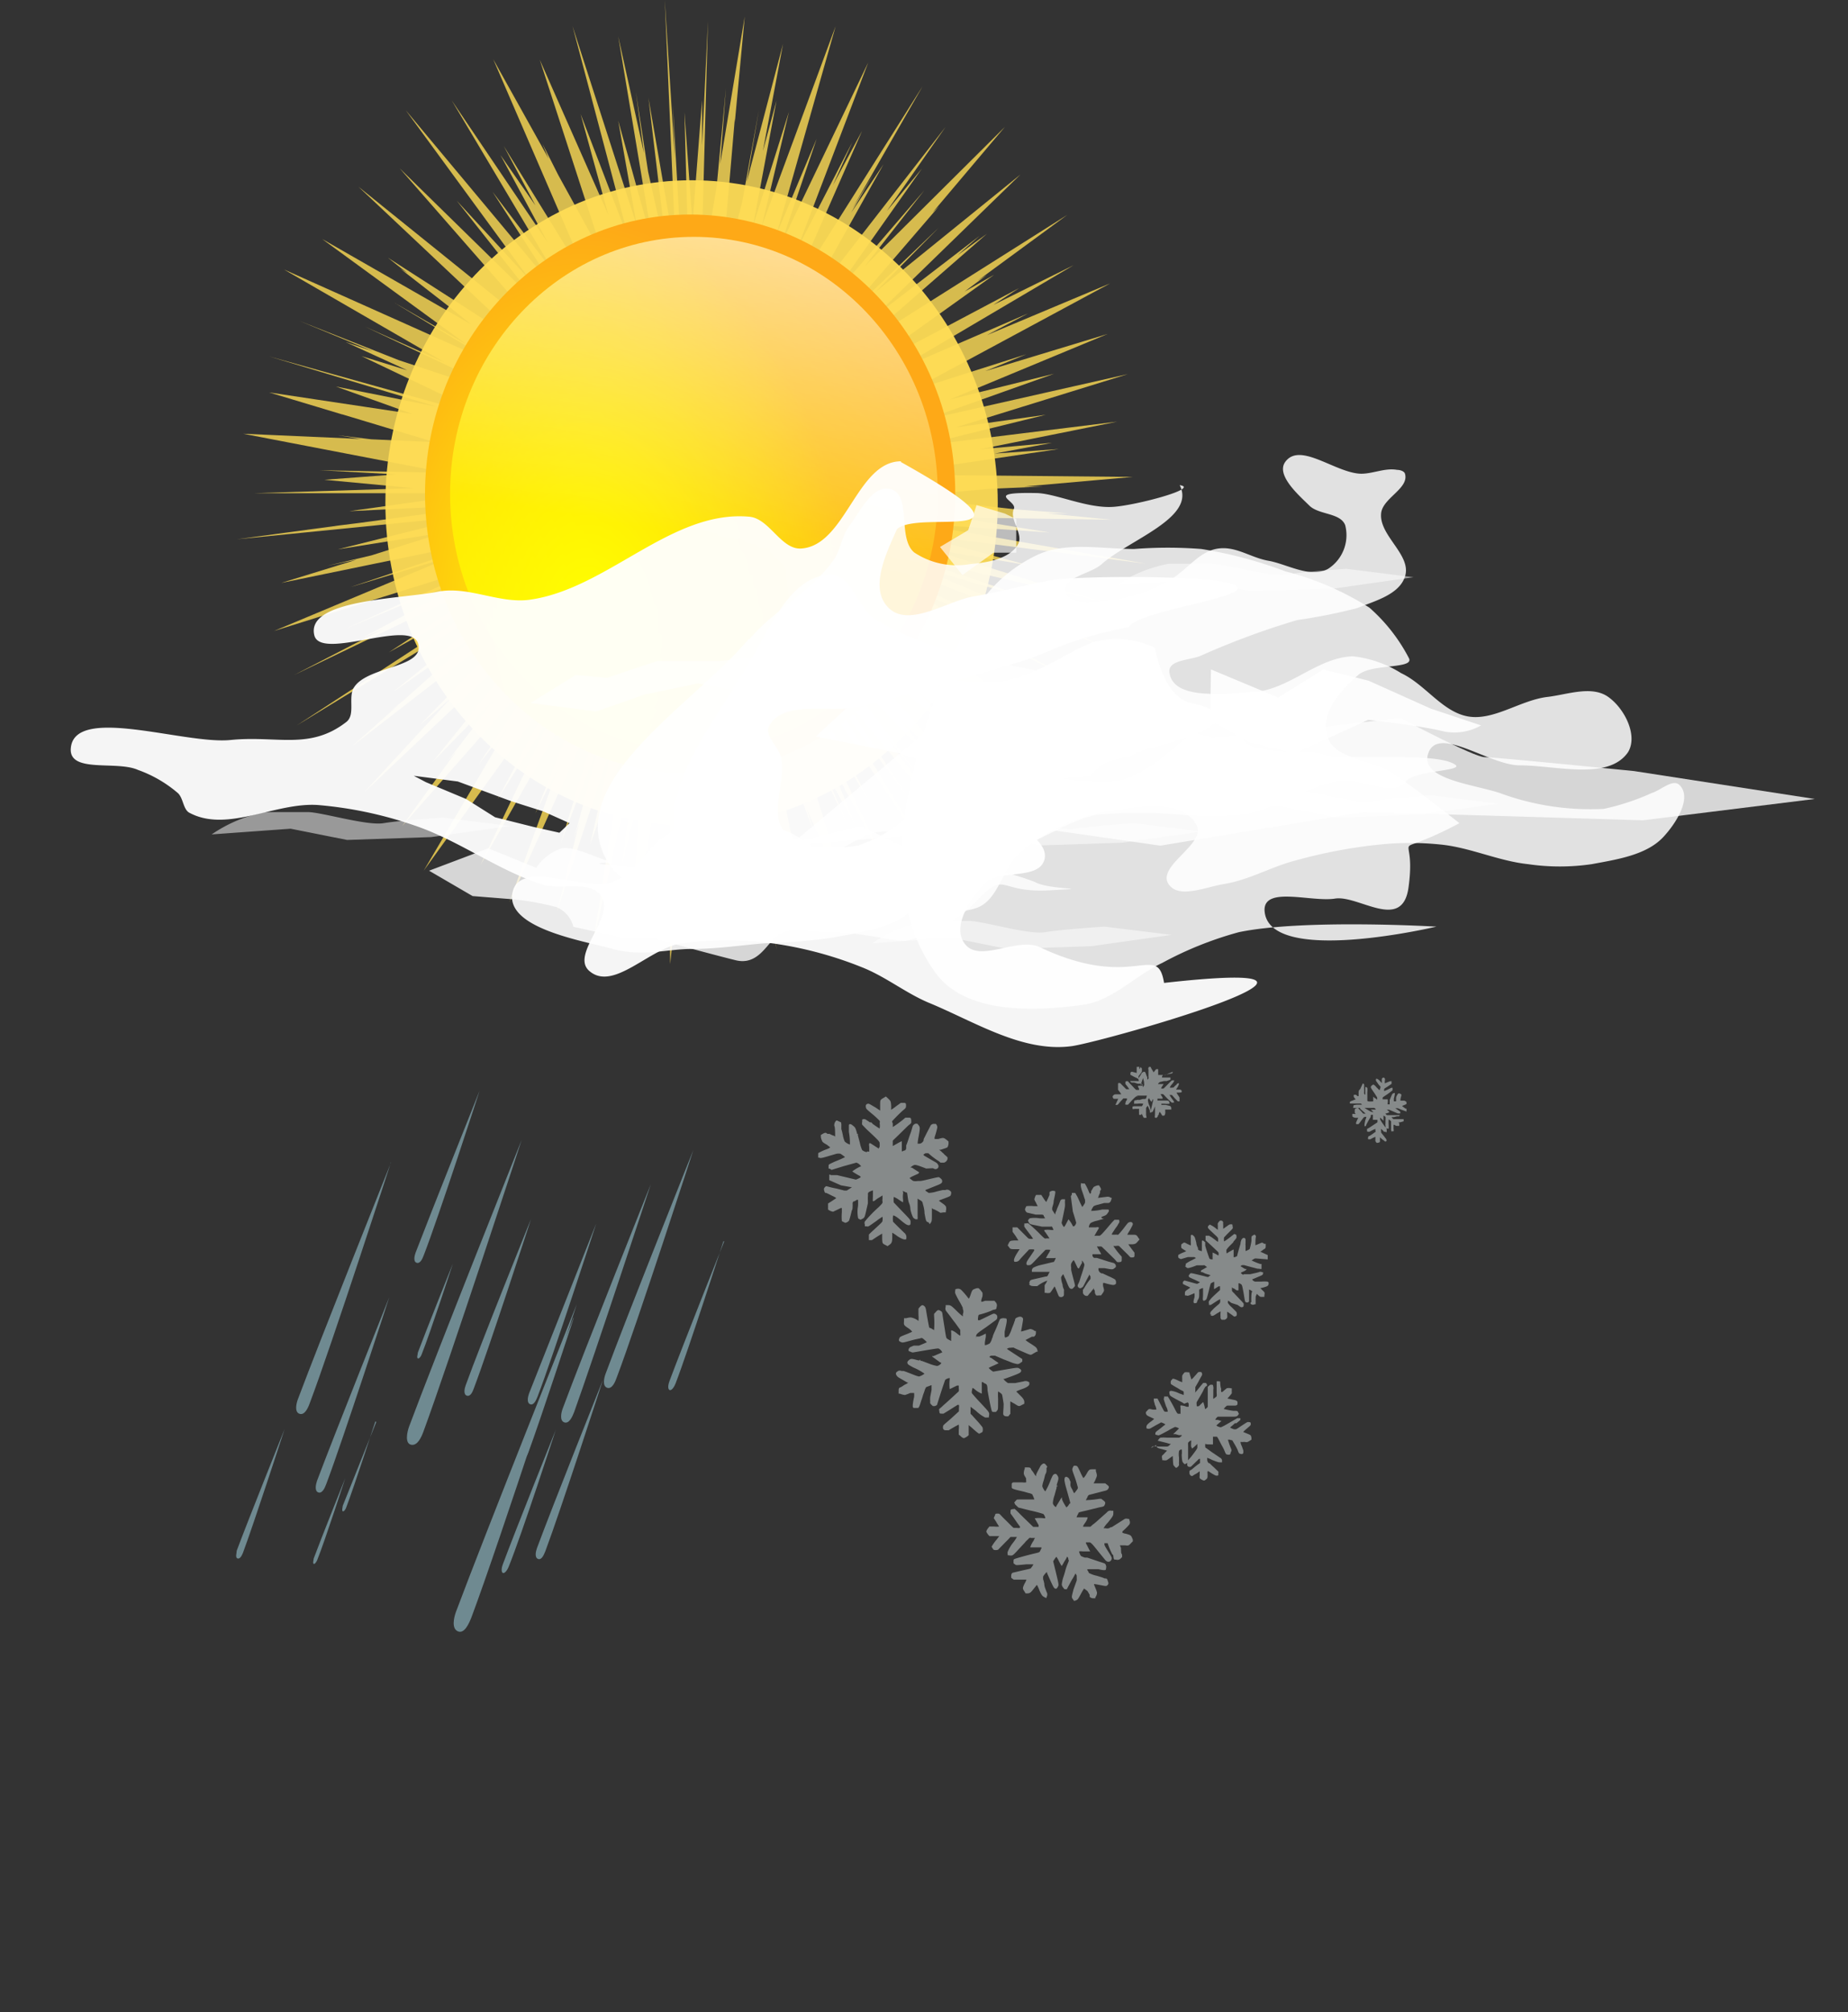 <svg id="svg13195" xmlns="http://www.w3.org/2000/svg" xmlns:xlink="http://www.w3.org/1999/xlink" viewBox="0 0 110 119.77"><rect x="0" y="0" width="110" height="119.77" fill="#333333" stroke="none"/><defs><style>.cls-1,.cls-2{fill:#fd5;}.cls-1,.cls-9{opacity:0.8;}.cls-1,.cls-10,.cls-11,.cls-12,.cls-13,.cls-14,.cls-2,.cls-7,.cls-8,.cls-9{isolation:isolate;}.cls-2{opacity:0.94;}.cls-3{fill:url(#radial-gradient);}.cls-4{fill:url(#linear-gradient);}.cls-5{fill:url(#linear-gradient-2);}.cls-6{fill:#520;fill-opacity:0;}.cls-10,.cls-11,.cls-12,.cls-13,.cls-7,.cls-8,.cls-9{fill:#fff;}.cls-7{opacity:0.85;}.cls-8{opacity:0.9;}.cls-10{opacity:0.95;}.cls-11,.cls-14{opacity:0.5;}.cls-12{opacity:0.67;}.cls-13{opacity:0.6;}.cls-14{fill:#dbe3e2;}.cls-15{fill:#6f8a91;}</style><radialGradient id="radial-gradient" cx="538.09" cy="-519.07" r="50.51" gradientTransform="matrix(0.31, -0.01, -0.02, -0.48, -142.81, -206.05)" gradientUnits="userSpaceOnUse"><stop offset="0" stop-color="#ff0"/><stop offset="1" stop-color="#fea917"/></radialGradient><linearGradient id="linear-gradient" x1="572.89" y1="-914.34" x2="678.33" y2="-810.67" gradientTransform="matrix(0.34, 0, 0, -0.34, -172.82, -256.83)" gradientUnits="userSpaceOnUse"><stop offset="0" stop-color="#ff0"/><stop offset="1" stop-color="#ff0" stop-opacity="0"/></linearGradient><linearGradient id="linear-gradient-2" x1="651.98" y1="-756.96" x2="635.28" y2="-852.03" gradientTransform="matrix(0.34, 0, 0, -0.34, -172.82, -256.83)" gradientUnits="userSpaceOnUse"><stop offset="0" stop-color="#fff"/><stop offset="1" stop-color="#fff" stop-opacity="0"/></linearGradient></defs><g id="layer1"><g id="g5656"><path id="path5658" class="cls-1" d="M38.83.44l.66,15.27L37.86,6.28,39,15.86l-1.16-5.19-.73-4.74.48,3.61L36.06,2.61l2.1,12.57-2.1-7.55,1.1,6.22L33.34,2l3.4,12.85L33.82,7.23l1.65,6L31.39,4l3.85,11.86-2.75-5L31.55,9l.37.89-3.3-5.92,5.9,13.66-.27-.39-5-8.1,1.88,3.53-2.08-3,2.82,5.22L26.15,6.42l6.18,10.39-3.75-4.95,3.81,5.9L23.41,7l7.43,10.15-4.39-4.76,4.89,6.19-8.29-8.12,9,10.29L28.59,18l-8-6.45,10.35,9.75-8.59-5.52,1.16.92-.43-.27,2.88,2.24,1.33,1.07-8.85-5.07L27,20.92l-4.3-2.48,5.2,3.13.6.43L16.16,16.48,25.71,22,21,19.89l5.71,2.7,2.11,1.22L23,21.88,17.1,19.55l4.35,1.8-1.62-.55,3.67,1.68-2.72-.84,7.58,3.62-.58-.12L15.26,21.65l10,3-6-1.2,4.54,1.63L15.28,23.8l4.35,1.31-.18,0,.2,0,5.47,1.65-3.76-.17-2-.24,1.38.22-7-.31,12,2.31-.87,0-6.58-.14,4.56.25L18.57,29l5.32.5-9.5.3,13,0,.26,0-7.6,1.07,9-.44-8.41,1.14-1.2.15-6.07.82,14-1.4-8,2,6.29-1L21.37,33.5l-2.63.62,1.74-.36L16,35.14l12.54-2.58-8.42,2.83,6.15-1.87L15.57,38l12.8-4-8.48,3.84L29.05,34l-8.17,4.38,1.21-.51-5.32,2.75,8.64-4.16,3.64-1.55-6.64,4.36,8.32-4.65-13.8,9,13.39-8.18-7.65,6.18,5.43-3.79-4.84,4.32-.86.69.59-.44-2.76,2.45,11.43-8.86-7.39,7.59L26.1,42l-5.17,5.61,8.88-8.39,2.12-2L25,45.81l3.78-3.88-1.18,1.61-1.67,2.18.51-.58-3.24,4.47,8.66-9.86-.29.48-3.81,5.7,1.85-2.38-5.13,8.72,8.21-11.4L28.89,48l3.45-5.44-4.48,9.37L34.07,41l.83-1.42-3.77,9.27,1.45-2.95-3,8.25,6.2-13.77L32.65,50.6,35,44.43l-.31,1.25-1.27,4.7.33-1-1.34,5.34L35.92,44l-1.53,6.7,1.93-5.43L34.56,56.62l2.61-11.57-.94,7.13,1.22-4.84-.78,9,1.07-5.27-.06.9.25-1.86,1.13-5.62.09,13.34,1.5-14.09.85,8.88.14-7.35L42.8,56.18,41.7,42.73l1.49,8.2-.52-8L45.5,57,43.07,43.13,45.4,51.5l-.75-4.71L47.36,55,45,43.47l1.85,4.24,1,2.63-.56-1.72,2.92,6.7L46.08,42.1l.62,1.12,3.41,7.18-2-4.56,2.12,3.86-1.71-4.21,4.26,8L47,41.52l4.32,7.17-5.85-11L55.64,53.09,48.4,41.31l5.19,7-4.78-7.23,7.95,9.71-5.31-7.24,3.13,3.9L48.26,39l6.2,6.42-1.63-2.2L59.5,49.9,49.6,38.82l-.47-.63,7.46,6.38-2.71-3,3.61,3-2-1.81,4.52,3.48-7.6-7.68,10,6.26-9.62-8L58,39.37l2,1.13-1.19-.73.79.4L54,36.36l9.82,4.92L52.44,35.1l7.75,3.13L49.61,33.39l-1.06-.73,7,2.68,4.78,1.84-.58-.24,6.11,2.32L53.5,34.05l8.36,2.43-8.91-3,12.83,3-4.4-1.25-6.91-2.14,6,1-6.92-1.87L67.51,34,53.75,31.6l8,.54-5.52-.9,9.19.14L61.58,31l1.29,0-3.17-.24L52.89,30l5.28-.46,3.19-.14-1.13,0,6.45-.57L52,28.69l10.28-1.52-3.81.27,3.41-.64-4.32.39,8.2-1.65L53.91,27l7.6-1.87-5.35.75,10.23-3.17L54.25,25.45,62,22.69l-6.2,1.53,9.39-3.9-7.28,2.21,2.44-1-6.92,2.2,11.91-6.42L58,20.39l2.45-1.29-8,3.46.09-.06,10.62-6.27-4.77,2.36,1.53-1-7,3.71-2.56,1.27,8.07-5.77-1.76,1,1.34-1-.56.35,5.34-3.92L50.14,21.22,58,14.36l-1.74,1.27,1.31-1.15-6.24,4.79L60,10.83l-8.64,7L55.13,14,49,19.87l6.16-7.16-.39.38L59.07,8l-8.31,8.26,3.51-4.48-5.85,6.8,5.71-8.1L52.05,13,55.54,8l-8.3,10.69-.39.46,5-8.93-1.93,2.89,1.36-2.35L50,12.85l4.18-7.28-8,12.67,4.39-10-1.73,3.22L50,8.89l-3.3,6.4L50.94,4.16,45.74,15l2.13-6.3-2.38,5.67L49,2,44.61,13.88,46.22,7.1l-2.14,6.8,1.4-7.47-.81,3,1.2-6.38-2.16,8.21L44.43,7l-1,5.5-1.29,4.9L42.7,11,43,7.5l0,.22.59-6.3L42.13,10.2l.34-4.5-.55,5.83L41,17v-.59l.4-14.72-.35,7.4,0-2.7-.57,7.36L40,7.12l.27,10-.16,2.05L40,18.83,39.31,6.72l.12,3.18Z" transform="translate(0.74 -0.44)"/><path id="path5660" class="cls-2" d="M58.65,30.39c0,10.61-8.16,19.22-18.22,19.22S22.2,41,22.2,30.39s8.16-19.22,18.23-19.22S58.65,19.78,58.65,30.39Z" transform="translate(0.74 -0.44)"/><g id="g5662"><path id="path5664" class="cls-3" d="M56.12,29.84c0,9.19-7.07,16.64-15.78,16.64S24.56,39,24.56,29.84s7.07-16.63,15.78-16.63S56.12,20.66,56.12,29.84Z" transform="translate(0.74 -0.44)"/><path id="path5666" class="cls-4" d="M55.08,29.84c0,8.46-6.5,15.31-14.52,15.31S26.05,38.3,26.05,29.84s6.5-15.3,14.51-15.3S55.08,21.39,55.08,29.84Z" transform="translate(0.74 -0.44)"/><path id="path5668" class="cls-5" d="M55.08,29.84c0,8.46-6.5,15.31-14.52,15.31S26.05,38.3,26.05,29.84s6.5-15.3,14.51-15.3S55.08,21.39,55.08,29.84Z" transform="translate(0.74 -0.44)"/></g></g><g id="snowy"><rect id="rect6735" class="cls-6" y="9.77" width="110" height="110"/><g id="g6506"><g id="g5564"><path id="path5566" class="cls-7" d="M55,58.42c1.78,2.36,5.79,2.25,8.74,1.83,1.76-.25,3.09-1.74,4.7-2.49A21.16,21.16,0,0,1,73,55.93c3.84-.8,11.76-.33,11.76-.33S74.64,58,74.53,54.6c0-1.41,2.8-.45,4.2-.67s4,2,4.37-.66-.5-2.33.51-2.67a20,20,0,0,0,2.52-1.16s-2.63-2.08-4-3c-1.23-.81-3.43-.77-3.86-2.17s.81-2.76,1.85-3.66c.8-.68,3.36-.33,3-1a10.34,10.34,0,0,0-2.35-3,17.42,17.42,0,0,0-5-2.16,25.31,25.31,0,0,0-5-1.33,25.82,25.82,0,0,0-4,0c-1.91,0-4-.44-5.72.33a8.71,8.71,0,0,0-4.2,4.16C53.78,43.94,50.84,52.85,55,58.42Z" transform="translate(0.74 -0.44)"/><path id="path5568" class="cls-7" d="M43.87,38.49c1.47-1.74,3.67-2.84,5-4.7.45-.63.49-1.49,1-2.12.63-.85,1.34-2.37,2.38-2.12,1.31.32.4,2.89,1.42,3.77a4.56,4.56,0,0,0,3.33.7c1-.09,2.33-.29,2.85-1.17.37-.61-.53-1.47-.24-2.12.22-.49-1.87-1,1.31-.94,1.14,0,3.07.94,4.63.82,1.38-.1,5.17-1.11,3.93-1.29,1,1.94-3,3.24-4.64,4.7-.67.6-2.36.78-2.14,1.65s1.89.56,2.85.47A9.53,9.53,0,0,0,68.82,35c1-.51,1.73-1.68,2.85-1.89s2,.52,3.09.71,2.54,1.08,3.57.47a2.38,2.38,0,0,0,1-2.59c-.29-.75-1.57-.6-2.14-1.17s-2-1.79-1.43-2.59c.88-1.23,3,.67,4.52.7.71,0,1.43-.36,2.14-.23.17,0,.42.07.47.23.26.88-1.34,1.45-1.42,2.36-.13,1.33,1.84,2.48,1.42,3.76-.35,1.08-1.79,1.45-2.85,1.88a32.49,32.49,0,0,1-3.56.71,45.94,45.94,0,0,0-5.71,2.11c-.65.29-2,.25-1.9,1,.2,1.68,3.28,1.27,5,1.17,2.1-.11,3.84-2.09,5.94-2.12a6.78,6.78,0,0,1,2.85,1c1.45.68,2.46,2.32,4,2.58s3.14-1,4.76-1.17c1.18-.15,2.59-.68,3.56,0s1.79,2.29,1.19,3.29C95,46.92,91.89,46,89.73,46c-1.83,0-4.89-2.43-5.46-.7-.51,1.53,2.73,1.83,4.27,2.35a15.59,15.59,0,0,0,6.18.94,14,14,0,0,0,2.85-.94c.56-.17,1.26-.88,1.67-.47.75.76-.22,2.27-.95,3.06-1,1.1-2.78,1.36-4.28,1.64a13.08,13.08,0,0,1-3.8,0c-1.78-.19-3.45-1-5.23-1.17a17.65,17.65,0,0,0-3.56,0,30.08,30.08,0,0,0-5,.94c-1.46.37-2.8,1.17-4.28,1.41-1.1.17-2.73.92-3.33,0-.7-1.1,2.3-2.39,1.66-3.53-.92-1.66-3.81-1-5.7-.71A10.7,10.7,0,0,0,60,51.2c-1.09.88-1.28,2.83-2.62,3.29-2.3.8-4.72-1.26-7.12-1.65-4.95-.8-12.8,3.06-15-1.41-2.25-4.64,5.23-9,8.56-12.94Z" transform="translate(0.74 -0.44)"/><path id="path5570" class="cls-8" d="M47.82,44.28l5,1,4,1.33,4,.34,3.36-.34a2.53,2.53,0,0,1,1.68-1c1.35-.33.68-.33,2-.66a28,28,0,0,0,3-1l1-.66s0-.67-1.68-1S68,39,68,39a5.22,5.22,0,0,0-3.7-.33c-1.68.66-3.36,2-5.37,2.33s-6-.67-6-.67l-3,2Z" transform="translate(0.74 -0.44)"/><path id="path5572" class="cls-9" d="M24.8,52.27l3.52-1.33,2.86,1.16a2.94,2.94,0,0,1,1.51-1.16c.84-.17,2.52.83,3.2.83s-3.7,0,2,.33,5.55,1,5.38.17-2.19-2.66.5-2.16l2.69.49,4-1L55,51.77l2,.17a18.66,18.66,0,0,1,3.86,1c.84.5,3.87.34.84.5s-2.52-1.16-4.2.5a8,8,0,0,1-4.37,2.5c-.84,0-2.69-.5-4.2-.5s-2.69-.33-3.36.16-1.17,1.83-2.52,1.5-5-1.33-5-1.33H36.39l-3-.66a1.72,1.72,0,0,0-1-1.17,15.91,15.91,0,0,0-3-.5l-2-.16Z" transform="translate(0.74 -0.44)"/><path id="path5574" class="cls-9" d="M54.37,44,64,45s3.53-1.83,4-1.66,3.36,1,3.36,1,3.7-.16,4.54-.33,6.72-.83,6.72-.83,4.37,2.33,5,2.33,8.91.83,8.91.83l10.75,1.66L97.05,49.27l-10.92-.33-5.72-.16-12.09,2-8.07-1.16-14,1.16Z" transform="translate(0.74 -0.44)"/><path id="path5576" class="cls-9" d="M40.09,51.6c1.5,2.07,5.2.5,7.73,0,1.42-.28,2.57-1.59,4-1.66s2.85,1.18,4.37,1.33a10.33,10.33,0,0,0,3.36-.33c1.76-.43,3.26-1.66,5-2a27.37,27.37,0,0,1,5,0,21.77,21.77,0,0,0,3.7,0c2-.34,3.72-1.66,5.71-2,1.32-.23,3.22,1.06,4,0,.49-.65,3.58-.6,2.89-1-1.24-.79-6.53-.17-7.93-.63-.9-.29-6.91.33-3.8-2.23-.72-4.14-5.18,4-9,3.9-1.56,0-4.38-.12-4.37-1.67,0-1.3,2.89-.3,3.7-1.33s1.06-2.47.34-3.33c-.87-1-2.71-.07-4-.33-3.23-.64-6.6-1.29-9.41-3-1.08-.66-1.42-2.69-2.69-2.66-2.29,0-3.53,3-4.7,5C42,43.24,37.6,48.19,40.09,51.6Z" transform="translate(0.74 -0.44)"/><path id="path5578" class="cls-10" d="M52.89,27.9c-2.63,0-3.29,5-5.92,5.19-1.21.1-1.9-1.78-3.1-1.89-4.64-.43-8.46,4.3-13.08,4.94-1.81.25-3.65-.83-5.45-.48-2.19.44-7.9.45-7.37,2.6.38,1.52,5.7-1,6.17.47s-2.93,1.33-3.79,2.6c-.41.59.1,1.65-.48,2.09-2.18,1.69-4.13.79-6.89,1.07s-9.44-2.16-9.51.58c0,1.39,2.75.64,4,1.2a7.5,7.5,0,0,1,2.39,1.39c.33.33.3,1,.71,1.18,2.25,1.17,5.08-.65,7.61-.48a23.63,23.63,0,0,1,5.7,1.2c2.65.88,4.95,2.65,7.61,3.52,1.15.37,2.86-.29,3.55.7.87,1.24-1.85,3.47-.7,4.46,1.43,1.24,3.58-1.36,5.47-1.64a19.58,19.58,0,0,1,5.46,0A22.55,22.55,0,0,1,50.52,58c1.42.55,2.63,1.54,4,2.12,2.75,1.13,5.62,3,8.56,2.59,2.2-.34,19.73-5.36,5.47-3.76-.41-2.5-1.77.53-7.38-2.12-1.36-.65-3.66,1-4.51-.25-.71-1,.32-2.62,1.18-3.52s3.21-.21,3.58-1.42c.28-.92-1-1.64-1.66-2.35C59,48.41,58.18,47.06,57,47c-1.56-.12-2.7,1.59-4.06,2.35a8.49,8.49,0,0,1-2.6,1.42C48.87,51,47,51.08,46,50s.06-3-.25-4.47c-.14-.65-1-1.28-.71-1.87.9-1.62,3.66-.72,5.47-1.17,3.12-.77,6.2-1.68,9.28-2.6,2.23-.66,2.62-1.3,6.65-2.12.61-1,7.4-1.78,6.4-2.46S63,34.71,61.69,35c-1.51.29-3,.69-4.51.95s-3.78,1.85-5,.7-.17-3.27.47-4.71c1.33-1.23,9.49,1.18.23-4Zm-29,18.72,2.62.34,3.2,1.18,1.89.6,1.56.7-.6.57L31,49.66l-2.27-.57L27,48l-2.39-1Z" transform="translate(0.74 -0.44)"/><path id="path5580" class="cls-8" d="M35.72,56.93c1.87.48,3.19,0,4.7,0s3-.23,4.37-.34a34.38,34.38,0,0,0,4-.33c1.41-.27,3.35-.55,4.37-1.33s2.33-1.33,1.68-2.66-4.25-.2-5.71-.67-1.79-1.14-3-1.66-3-1.47-4.37-1.33-2,1-3,1.66-1.48,2-3,2.66-5.62-1.43-6,.67,4.17,2.84,6,3.33Z" transform="translate(0.74 -0.44)"/><path id="path5582" class="cls-8" d="M71.34,40.29l4,1.67,2.69-1.67,2.69.67,3.7,1.66,3,1a3.19,3.19,0,0,1-2.35.33c-1.35-.33-4.37-.66-4.37-.66l-4.37,2-2.69-.66-2.35-1.33Z" transform="translate(0.74 -0.44)"/><path id="path5584" class="cls-11" d="M53,50.44l4.71-.33,3.36.66,5-.17,4.71-.66-4-.5s-2.52.17-3.53.33-3.69-.66-4.53-.66H56.22A8.44,8.44,0,0,0,53,50.44Z" transform="translate(0.74 -0.44)"/><path id="path5586" class="cls-12" d="M55.21,33l1.68-1,.5-1.49,1.68.5.68.33v2H58.4l-1.85,1.33Z" transform="translate(0.74 -0.44)"/><path id="path5588" class="cls-11" d="M70.67,48.78l4.7-.34,3.36.67,5-.17,4.71-.66-4-.5s-2.52.16-3.53.33-3.7-.67-4.54-.67H73.86a8.34,8.34,0,0,0-3.19,1.34Z" transform="translate(0.74 -0.44)"/><path id="path5590" class="cls-11" d="M65.63,35.3l4.7-.33,3.36.66,5-.16,4.71-.67-4-.5s-2.52.17-3.53.34S72.18,34,71.34,34H68.82a8.37,8.37,0,0,0-3.19,1.33Z" transform="translate(0.74 -0.44)"/><path id="path5592" class="cls-11" d="M51.18,56.59l4.7-.33,3.36.67,5-.17L69,56.09l-4-.49s-2.53.16-3.53.33-3.7-.67-4.54-.67H54.37a8.37,8.37,0,0,0-3.19,1.33Z" transform="translate(0.74 -0.44)"/><path id="path5594" class="cls-11" d="M11.86,50.11l4.7-.34,3.36.67,5-.17,4.71-.66-4-.5s-2.52.16-3.53.33-3.7-.66-4.54-.66H15.05a8.37,8.37,0,0,0-3.19,1.33Z" transform="translate(0.74 -0.44)"/><path id="path5596" class="cls-13" d="M30.84,42.29l2.69-1.67,1.85.17,3-1H42.1L45,39.46l-1.51,2.16-2.69-.5-3.19.67-2.86,1Z" transform="translate(0.74 -0.44)"/></g><path id="path6386" class="cls-14" d="M60.79,81c-.2.12-.13.13-.64-.09-.25-.11-.49-.21-.53-.24s-.15,0-.3,0l-.13.06.08.06.23.15.61.4s0,0,0,.08l0,.07-.1.07a.3.3,0,0,1-.19.08,1.93,1.93,0,0,1-.48-.15l-.34-.13-.51-.22c-.07,0-.08,0-.2,0s-.16.1-.11.1a.43.43,0,0,1,.12.06l.24.17a.82.82,0,0,1,.16.12l-.3.14a1.88,1.88,0,0,0-.29.14,1.09,1.09,0,0,0,.27.22l.63-.11c.82-.14.81-.14.92-.08s.14.12.1.19-.12.11-.51.26l-.47.17s-.07,0-.07,0a1.12,1.12,0,0,0,.28.25l.15,0,.28,0,.5-.1a.35.35,0,0,1,.34.06c0,.05,0,.06,0,.11s-.07.16-.44.29a2.24,2.24,0,0,0-.34.14s.09.09.2.2.28.26.28.42V84l-.12.06c-.2.11-.2.11-.46-.06l-.25-.14a3.55,3.55,0,0,0,0,.37v.37l-.06.07-.06.08-.1,0c-.14,0-.18-.07-.2-.11S59,84.28,59,84c-.09-.57-.08-.54-.14-.6a1,1,0,0,0-.19-.13,3.49,3.49,0,0,0,0,.44c0,.68,0,.61-.06.7l-.07.08-.11,0c-.09,0-.12,0-.15-.11s-.12-.5-.24-1.19c0-.33-.06-.35-.14-.39a.48.48,0,0,1-.14-.09l-.06,0v.23c0,.13,0,.26,0,.28s0,.17,0,.18a1.44,1.44,0,0,1-.41-.25c-.07-.06-.14-.1-.14-.09a1.37,1.37,0,0,0-.05.25.16.16,0,0,0,.05.11l.11.13.15.17.14.15s.16.17.27.29c.33.36.34.37.31.56s0,.07-.1.1l-.13,0a2.29,2.29,0,0,1-.55-.4l-.32-.24s0,0,0,.06a1.21,1.21,0,0,1,0,.18c0,.1,0,.12,0,.16s.09.09.13.15l.17.19a5.73,5.73,0,0,1,.41.48.45.45,0,0,1,0,.28s-.21.13-.21.1a0,0,0,0,0,0,0s-.12-.07-.41-.34l-.2-.17v.08s0,.16,0,.28,0,.22,0,.24a.8.8,0,0,1-.28.18s-.09,0-.22-.14l-.09-.07v-.3a1.23,1.23,0,0,0,0-.3l-.21.11-.26.15-.13.08c-.07,0-.08,0-.18,0s-.17-.06-.16-.19,0-.09.47-.5l.37-.34.11-.1v-.19a.63.63,0,0,0,0-.19l-.09,0a1.71,1.71,0,0,1-.17.11l-.38.24-.28.17h-.1c-.12,0-.14,0-.15-.17a.14.14,0,0,1,0-.11l.13-.11.15-.14c.09-.07.85-.77.88-.8a.54.54,0,0,0,0-.18c0-.15,0-.16,0-.16l-.11,0-.43.21a2.44,2.44,0,0,1,0-.58c0-.07,0-.08,0-.08a.51.51,0,0,0-.27.11s-.13.37-.26.77l-.23.73-.12.06-.12,0-.09-.08c-.08-.09-.08-.09-.07-.2a1.51,1.51,0,0,1,0-.26l.08-.42c0-.16,0-.28,0-.29l-.32.12a.74.74,0,0,0-.1.23l-.09.25a3.46,3.46,0,0,1-.11.34c-.09.31-.14.42-.19.42l-.08,0c-.06,0-.06,0-.15,0s-.08-.1-.08-.15a3.09,3.09,0,0,1,.08-.49,1.07,1.07,0,0,0,0-.25s-.06,0-.12,0l-.11,0-.14.06-.17.06a1.09,1.09,0,0,1-.31-.08l-.07,0v-.13c0-.15,0-.22.12-.25l.12-.07a1,1,0,0,1,.2-.12.65.65,0,0,0,.14-.09l-.06,0-.5-.29a.41.41,0,0,1-.18-.21c0-.1,0-.1.13-.19a.23.23,0,0,1,.2,0l.13,0,.17.06.41.16a2,2,0,0,0,.33.11.93.93,0,0,0,.33-.17,3.45,3.45,0,0,0-.67-.37c-.27-.15-.31-.17-.34-.24s0-.13.1-.21.17-.07.43,0,.16,0,.18,0,.07,0,.06,0a0,0,0,0,0,0,.06l.08,0,.45.17a2.24,2.24,0,0,0,.45.13c.13,0,.32-.19.24-.19a.55.55,0,0,1-.13-.08l-.26-.19a1,1,0,0,1-.15-.12.12.12,0,0,1,.08,0l.54-.23s0,0-.07-.11a.51.51,0,0,0-.16-.12c-.08,0-.12,0-1.12.17l-.41.07a.54.54,0,0,1-.16-.06c-.08,0-.1-.07-.09-.1a.22.22,0,0,1,.15-.18l.16-.07.11,0s.06,0,.06,0h0s.07,0,.14,0l.29-.12.18-.08a1.52,1.52,0,0,0-.25-.23.12.12,0,0,0-.14,0,6,6,0,0,0-.64.15c-.41.11-.41.11-.51.07s-.15-.08-.11-.19,0-.11.47-.29l.3-.13s0-.07-.26-.24-.23-.2-.22-.41v-.16l.12,0c.26-.06.28-.06.46,0a1.08,1.08,0,0,1,.28.16l0,0a1.79,1.79,0,0,0,0-.36v-.37l.08-.1c.11-.11.15-.13.23-.08s.12.11.15.31.13.76.16.9,0,.08.15.15l.16.1a5.58,5.58,0,0,0,0-.85v-.12l.1-.11c.11-.13.16-.14.28-.07s.1.09.14.35.06.37.12.76.08.49.11.52a.4.4,0,0,0,.13.09c.14.08.14.08.14.06a.88.88,0,0,1,0-.18c0-.1,0-.23,0-.3a.33.33,0,0,1,0-.14s.11,0,.32.17.21.15.22.13a.5.5,0,0,0,0-.14c0-.11,0-.12,0-.18l-.1-.14-.21-.29c-.09-.11-.22-.29-.3-.4l-.2-.26a.26.26,0,0,1-.06-.28l0-.11h.12c.16,0,.19,0,.57.38a3.76,3.76,0,0,0,.33.29.48.48,0,0,0,0-.13.36.36,0,0,0,0-.31.27.27,0,0,1,0-.07,4,4,0,0,0-.22-.41,4.8,4.8,0,0,1-.23-.45.33.33,0,0,1,0-.16c0-.08,0-.1.11-.11a.27.27,0,0,1,.24.06,4.3,4.3,0,0,1,.4.46s.06.07.07.06a1.67,1.67,0,0,0,.09-.22c.11-.32.1-.31.38-.4l.1,0,.11.11.12.16a.8.8,0,0,1,0,.21l-.07.22,0,.11s0,0,.05,0l.19-.06.13,0,.06,0,.2,0,.15,0,.07.08a.28.28,0,0,1,.06.3c0,.12-.06.14-.15.15a.67.67,0,0,0-.18.07,5.2,5.2,0,0,1-.71.23s-.05,0-.06.16a.41.41,0,0,0,0,.17s.05,0,.09,0l.6-.29c.18-.09.23-.11.28-.1s.16.06.17.16,0,.17-.14.26l-.52.38c-.47.32-.57.4-.59.49a.5.5,0,0,0,0,.18V80l.07,0,.11,0,.22-.09a.91.91,0,0,1,.17-.08s0,.08,0,.18l-.05.29a.69.69,0,0,0,0,.22.84.84,0,0,0,.28-.11.72.72,0,0,0,.12-.23.87.87,0,0,1,.06-.15c0-.1.18-.43.31-.77s.12-.31.23-.34.17,0,.24,0,.08.14,0,.47l-.07.33s0,.12,0,.18,0,.2.08.15l.14-.06a2,2,0,0,0,.21-.47l.13-.33a.67.67,0,0,1,.06-.16c0-.11.05-.13.14-.17s.2-.07.28,0,.07.08,0,.49-.09.35,0,.34l.24-.07.24-.07a.49.49,0,0,1,.27.12l.07,0,0,.13c0,.11-.09.21-.13.21l-.11,0-.23.12-.15.08a3.1,3.1,0,0,0,.32.22c.32.21.35.23.39.38s0,.06-.06.1Z" transform="translate(0.74 -0.44)"/><path id="path6388" class="cls-14" d="M71.3,78.68c0-.16,0-.12.23-.37l.29-.25a.21.21,0,0,0,.07-.19v-.1l0,0-.16.09-.4.26h-.11l0-.09a.25.25,0,0,1,0-.13,1.9,1.9,0,0,1,.22-.26l.17-.16.27-.25s0,0,0-.13,0-.12,0-.09l-.08,0-.16.1-.11.07a.93.93,0,0,1,0-.22,1.35,1.35,0,0,0,0-.22.75.75,0,0,0-.2.1,4,4,0,0,0-.11.41c-.14.55-.14.54-.21.58s-.11.06-.14,0,0-.1,0-.38,0-.3,0-.34a.08.08,0,0,0,0,0,.67.67,0,0,0-.23.1s0,0,0,.1a1.8,1.8,0,0,1,0,.19c0,.12,0,.21-.08.32s0,.16-.13.19,0,0-.07,0-.08-.09,0-.34a1.2,1.2,0,0,0,0-.25l-.17.07c-.21.09-.24.1-.33.06l-.07,0v-.08c0-.16,0-.15.16-.27l.16-.11a1.32,1.32,0,0,0-.22-.11l-.22-.11,0-.06,0,0,0-.06c.06-.07.09-.09.12-.08l.37.1c.36.1.34.1.39.08l.14-.08-.27-.13c-.4-.18-.37-.16-.4-.23l0-.06.06-.06c0-.05.06-.06.1-.06s.34.07.78.18c.21.06.22.06.27,0l.09-.06,0,0L71,76.25l-.16-.08c-.06,0-.1,0-.1-.06s.09-.08.27-.19.09,0,.09-.06l-.14-.1a.11.11,0,0,0-.08,0l-.11,0-.14,0-.13,0-.24.09c-.31.1-.31.1-.42,0s0,0,0-.09a.94.94,0,0,1,0-.09,2,2,0,0,1,.38-.22l.23-.12s0,0,0,0l-.1-.06c-.06,0-.07,0-.11,0l-.13,0-.15,0-.4.12a.32.32,0,0,1-.16-.09.31.31,0,0,1,0-.16s0,0,0,0a2,2,0,0,1,.31-.15l.16-.07,0,0-.16-.1-.13-.09a.53.53,0,0,1,0-.22s0,0,.14-.1l.07,0,.17.09.18.08a.49.49,0,0,0,0-.16c0-.09,0-.18,0-.2s0-.07,0-.1,0-.06,0-.12.09-.08.16,0,.06,0,.17.42c0,.13.08.27.1.32l0,.09.11.06c.07,0,.12.06.12,0V75s0-.09,0-.14,0-.18,0-.3l0-.22,0,0c0-.07.06-.08.14,0s.05,0,.06,0a1,1,0,0,0,0,.11l0,.13c0,.07.23.73.24.75s0,.05.1.07.09,0,.1,0,0,0,0-.08,0-.31,0-.32a1.9,1.9,0,0,1,.34.18s0,0,0,0a.28.28,0,0,0,0-.2l-.39-.37-.37-.34V74l.08,0c.07,0,.07,0,.13,0l.15.09.23.17a.63.63,0,0,0,.15.1.75.75,0,0,0,0-.22.64.64,0,0,0-.11-.13l-.12-.11-.18-.17c-.15-.14-.2-.2-.19-.23a.11.11,0,0,0,0-.06s0,0,.07-.07.08,0,.11,0a1.68,1.68,0,0,1,.28.18c.08.07.13.1.13.09s0,0,0-.07v-.19a.38.38,0,0,1,0-.12.61.61,0,0,1,.13-.16l0,0,.07,0c.09,0,.12.09.12.14a.15.15,0,0,0,0,.09s0,.1,0,.15,0,.11,0,.11l0,0,.31-.22a.22.22,0,0,1,.17-.05c.07,0,.07,0,.08.13a.16.16,0,0,1,0,.12l-.06.07-.09.09-.2.2-.16.17a.9.9,0,0,0,0,.24s.12-.06.41-.29.18-.15.23-.14.09,0,.1.11,0,.12-.12.26-.07.09-.06.1,0,.06,0,0,0,0,0,0l0,0-.22.22a1.58,1.58,0,0,0-.2.24c0,.09,0,.25.05.2s0,0,.08-.06l.18-.1a.4.4,0,0,1,.12-.06.35.35,0,0,1,0,.06c0,.09,0,.36,0,.39s0,0,.09,0l.12-.06s0-.07.2-.73c0-.13.06-.25.07-.27l.08-.08s.07,0,.09,0a.15.15,0,0,1,.06.15v.11s0,.06,0,.08,0,0,0,0h0a.17.17,0,0,0,0,.09s0,.14,0,.22,0,.13,0,.13a1,1,0,0,0,.2-.09.09.09,0,0,0,.06-.08,3.22,3.22,0,0,0,.09-.43c0-.28,0-.28.09-.33s.09-.07.15,0,0,.06,0,.37a1.43,1.43,0,0,0,0,.22s0,0,.21-.09.18-.09.31,0l.09,0v.08c0,.18,0,.19-.15.27a.88.88,0,0,1-.17.12l0,0,.22.1.22.1,0,.07c0,.1,0,.13,0,.17s-.1,0-.23,0L74,75.35s-.06,0-.13.05l-.11.07a4,4,0,0,0,.51.21l.08,0,0,.09c0,.11,0,.14,0,.19s-.09,0-.25,0l-.49-.13c-.33-.09-.32-.09-.34-.08l-.09,0c-.09.07-.09.07-.07.07l.1.06a1.06,1.06,0,0,0,.17.1l.08,0s0,.07-.19.15-.15.09-.14.1,0,0,.07.06.08,0,.12,0l.12,0,.23,0,.32-.07.2-.05a.19.19,0,0,1,.19,0l.06,0,0,.07c0,.1-.06.11-.39.25l-.26.11.06.07a.24.24,0,0,0,.2.06s0,0,0,0l.3,0a1.59,1.59,0,0,1,.34,0s.05,0,.08.06,0,0,0,.09a.17.17,0,0,1-.1.13,2.07,2.07,0,0,1-.39.11s0,0,0,0l.11.11c.16.15.16.14.13.33v.08l-.1,0-.12,0a.4.4,0,0,1-.12-.08l-.11-.1L74,77.63s0,0,0,0a.74.74,0,0,1,0,.12.51.51,0,0,0,0,.1.1.1,0,0,0,0,0s0,.07,0,.13l0,.1-.06,0a.19.19,0,0,1-.2,0c-.06-.05-.07-.07,0-.13a.53.53,0,0,0,0-.13c0-.1,0-.45.05-.49s0,0-.07-.08l-.11-.05a.22.22,0,0,0,0,.06c0,.09,0,.27,0,.45s0,.16,0,.19a.12.12,0,0,1-.14.07c-.08,0-.1-.05-.12-.16l-.07-.42c-.07-.38-.09-.46-.14-.5l-.1-.06-.06,0v.29c0,.07,0,.13,0,.13s-.06,0-.11,0l-.16-.11c-.06,0-.12-.08-.12-.07s0,.16,0,.2a.35.35,0,0,0,.11.13l.07.08.38.4c.14.15.15.16.14.23s0,.12-.08.14-.1,0-.28-.13L72.56,78l-.1-.07c-.1-.08-.1-.08-.11,0V78a1.18,1.18,0,0,0,.23.26l.16.16.08.08a.19.19,0,0,1,.06.13c0,.11,0,.14-.09.17s-.07,0-.29-.15-.18-.14-.19-.11a1.08,1.08,0,0,0,0,.16.89.89,0,0,1,0,.17.28.28,0,0,1-.15.13l0,0L72,79c-.06,0-.1-.11-.09-.14v-.08a.81.81,0,0,1,0-.17.63.63,0,0,0,0-.11l-.22.13c-.21.14-.23.15-.33.13s0,0,0-.06Z" transform="translate(0.74 -0.44)"/><path id="path6390" class="cls-14" d="M69.06,64.24c0,.1,0,.09-.26.14l-.26.05c-.05,0-.07,0-.11.09l0,.06h.5l0,0,0,0,0,.06s0,.06,0,.07l-.22.08-.16,0-.25.06s0,0-.07.06,0,.08,0,.06h.29a1.08,1.08,0,0,1-.08.13.93.93,0,0,0-.07.13.45.45,0,0,0,.16,0s.1-.1.21-.21c.27-.27.26-.27.32-.27s.08,0,.09,0,0,.08-.13.23-.11.17-.13.2,0,0,0,0a.41.41,0,0,0,.16,0l.06,0,.09-.1L69.3,65c0-.06.09-.08.14-.07s0,0,0,0,0,.08-.09.23l-.09.14.13,0c.15,0,.17,0,.21.08l0,0,0,0c0,.1,0,.09-.18.1h-.13a1.29,1.29,0,0,0,.09.15l.09.14V66l0,0c-.06,0-.08,0-.1,0l-.19-.19c-.17-.2-.16-.19-.2-.19s-.1,0-.11,0l.11.17c.18.25.17.22.16.28v0l-.06,0a.11.11,0,0,1-.08,0,5,5,0,0,1-.4-.39c-.1-.11-.11-.11-.15-.11h-.11l.05.09s.07.1.07.11,0,.06,0,.07-.08,0-.22,0h-.08a.34.34,0,0,0,0,.11l0,0,.08,0,.1,0,.09,0,.18,0c.22,0,.22,0,.26.13s0,0,0,.06a.12.12,0,0,1,0,0,1,1,0,0,1-.3,0h-.18s0,0,0,0l0,.07s0,0,.05,0l.09,0,.11,0,.28.07s.07.09.06.11,0,.11,0,.1,0,0,0,0l-.24,0-.12,0,0,0a.78.78,0,0,0,0,.12.42.42,0,0,1,0,.1.25.25,0,0,1-.06.14s0,0-.12,0h0l-.07-.12-.08-.11-.05.1s0,.11-.06.12a.33.33,0,0,0,0,.06s0,0-.06.06-.08,0-.11,0,0,0,0-.31l0-.23v-.06l0-.08,0-.07,0,0a.47.47,0,0,1,0,.09l-.08.19-.06.14,0,0s-.06,0-.09,0a.06.06,0,0,1,0,0l0-.08a.24.24,0,0,1,0-.09s.12-.51.12-.53a.2.2,0,0,0,0-.08c0-.06,0-.06,0,0l0,0-.1.18a.7.7,0,0,1-.14-.22s0,0,0,0a.23.23,0,0,0-.07.11s0,.18.1.36l.1.34,0,.05,0,0h0c-.06,0-.06,0-.08,0a1.17,1.17,0,0,1,0-.11l-.08-.18a1.1,1.1,0,0,0-.06-.12l-.09.13,0,.11a.77.77,0,0,0,0,.12l0,.15c0,.14.06.2,0,.21s0,0,0,0,0,0-.07,0-.06,0-.07,0a1.42,1.42,0,0,1-.1-.21c0-.06,0-.1,0-.1l0,0s0,0,0,0l0,.06-.05.07a.39.39,0,0,1-.13,0h0l0,0c0-.06,0-.09,0-.12l0-.06a.34.34,0,0,1,0-.1.26.26,0,0,0,0-.07h0l-.27,0a.18.18,0,0,1-.12,0s0,0,0-.1,0,0,.07-.06l.06,0,.08,0,.2,0,.15,0a.55.55,0,0,0,.08-.15,1.35,1.35,0,0,0-.35,0c-.14,0-.16,0-.19,0s0,0,0-.11,0-.07.17-.11.07,0,.07,0,0,0,0,0h.06l.21-.06c.13,0,.2,0,.21-.07s.07-.15,0-.13H67s-.09,0-.09,0l0,0L67,65.7s0,0,0,0h-.09s-.06,0-.38.36l-.13.14-.08,0s-.06,0-.06,0a.09.09,0,0,1,0-.11.61.61,0,0,0,0-.06l0,0,0,0s0,0,0,0,0,0,0,0l.08-.12,0-.08a.44.44,0,0,0-.15,0,.07.07,0,0,0-.07,0l-.2.22c-.12.15-.12.15-.17.16s-.08,0-.09,0,0,0,.1-.23.08-.12.08-.13,0,0-.16,0-.14,0-.19-.1l0-.06,0,0c.08-.09.09-.1.18-.11H66a1,1,0,0,0-.09-.14l-.1-.13V65c0-.07,0-.09.06-.09s.08,0,.14.08l.29.29s0,0,.1,0h.08a2.51,2.51,0,0,0-.23-.31l0,0v-.07c0-.08,0-.09.08-.1s.06,0,.15.1l.24.25a1.45,1.45,0,0,0,.17.17H67c.07,0,.07,0,.06,0l0-.07-.06-.12,0-.06s.05,0,.17,0h.11a.39.39,0,0,0,0-.06s0,0-.06-.06l-.08,0-.16,0-.21-.07-.14,0a.13.13,0,0,1-.1-.09l0,0,0,0c.06,0,.07,0,.31,0l.2,0a.18.18,0,0,0,0-.06.16.16,0,0,0-.1-.11s0,0,0,0l-.19-.09-.2-.11a.06.06,0,0,1,0-.06s0,0,0-.07a.11.11,0,0,1,.1-.05l.27.07h0l0-.11c0-.15,0-.14,0-.25l0,0,.07,0a.12.12,0,0,1,.08,0s0,0,0,.08l0,.11v0s0,0,0,0l0-.06,0,0,0,0s0,0,.06-.06l0-.06h0a.17.17,0,0,1,.1.1c0,.06,0,.07,0,.1l0,.07a2.71,2.71,0,0,1-.2.27s0,0,0,.08a.25.25,0,0,0,0,.07l0,0c0-.05.1-.16.15-.26s.06-.1.09-.11a.07.07,0,0,1,.1,0s0,.06,0,.14-.06.15-.1.27-.11.31-.1.34l0,.08,0,0,0,0,0-.05.05-.09,0-.08a.08.08,0,0,1,0,.06l.06.13,0,.08a.52.52,0,0,0,.08-.11.23.23,0,0,0,0-.12.56.56,0,0,1,0-.07l-.09-.37c0-.14,0-.15,0-.19s.06-.06.1-.06.06,0,.12.18a.69.69,0,0,0,.06.14.26.26,0,0,0,0,.08c0,.09,0,.09.07,0s0,0,0-.06,0-.08,0-.23l0-.16a.45.45,0,0,0,0-.08.11.11,0,0,1,0-.1c0-.06.06-.07.11-.06s0,0,.12.19.06.15.08.13l.07-.09.07-.09a.25.25,0,0,1,.13,0h0l0,.05c0,.06,0,.11,0,.12s0,0,0,0a.93.93,0,0,0,0,.1l0,.07h.18c.17,0,.19,0,.24,0s0,0,0,0Z" transform="translate(0.74 -0.44)"/><path id="path6394" class="cls-14" d="M63.16,95.69c-.13-.19-.13-.12,0-.64.09-.25.18-.49.19-.53s0-.15,0-.29l-.07-.13-.05.09s-.08.16-.13.23-.32.59-.34.62,0,0-.07,0l-.07,0-.08-.1a.42.42,0,0,1-.08-.17,2,2,0,0,1,.11-.49s.06-.18.1-.34.11-.34.18-.51,0-.08,0-.19-.1-.16-.09-.1l-.06.12a2.34,2.34,0,0,0-.15.25.85.85,0,0,1-.1.15s-.07-.12-.15-.27a1.56,1.56,0,0,0-.16-.28,1.48,1.48,0,0,0-.19.27s.07.29.15.61c.19.8.19.79.13.9s-.1.14-.17.11-.11-.11-.28-.48l-.2-.45s0-.06,0-.06a1,1,0,0,0-.23.28s0,.09,0,.15a2.68,2.68,0,0,1,.07.27c0,.19.08.32.13.48a.31.31,0,0,1,0,.33c0,.06,0,.06-.11,0s-.16-.07-.31-.41a1.87,1.87,0,0,0-.15-.33l-.17.21c-.2.26-.24.29-.39.3l-.11,0-.07-.11c-.12-.19-.12-.19,0-.46a1.35,1.35,0,0,0,.12-.25H59.6l-.07-.05-.08-.06,0-.1c0-.14.05-.18.09-.2l.55-.13c.54-.12.52-.11.56-.18a.73.73,0,0,0,.12-.19l-.42,0c-.65.06-.59.06-.68,0l-.08-.06,0-.12c0-.09,0-.12.09-.15s.48-.15,1.13-.31c.32-.07.33-.08.37-.17a.91.91,0,0,1,.07-.14l0-.06h-.49c-.1,0-.17,0-.18,0a1.52,1.52,0,0,1,.22-.42c0-.07.08-.14.07-.14l-.24,0a.12.12,0,0,0-.1,0l-.12.12a1.14,1.14,0,0,0-.15.16l-.14.15-.26.28c-.32.35-.33.35-.51.33s-.08,0-.11-.08a.26.26,0,0,1,0-.13,2.27,2.27,0,0,1,.34-.57,2.33,2.33,0,0,0,.21-.32s0,0-.06,0h-.17c-.1,0-.12,0-.15,0l-.14.15-.17.17-.43.44a.41.41,0,0,1-.27,0s-.14-.19-.11-.19a0,0,0,0,0,0,0,2.64,2.64,0,0,1,.3-.42l.15-.2h-.07l-.27,0-.24,0a.83.83,0,0,1-.19-.26s0-.09.12-.23l.06-.08.29,0a1.12,1.12,0,0,0,.29,0l-.13-.2L58.54,91a1.25,1.25,0,0,1-.08-.12c-.05-.06-.06-.07,0-.18s0-.16.17-.16.08,0,.52.42l.34.34.1.09h.19a.47.47,0,0,0,.19,0l0-.08s-.08-.11-.12-.16l-.25-.36-.19-.26v-.1c0-.12,0-.14.16-.16s.08,0,.1,0l.12.11.14.14c.07.08.8.78.83.81l.18,0c.14,0,.15,0,.14,0a.37.37,0,0,0,0-.11l-.23-.4a2,2,0,0,1,.56,0c.07,0,.08,0,.07,0a.45.45,0,0,0-.12-.26,7.56,7.56,0,0,0-.76-.2l-.72-.18L59.69,90l-.06-.12.08-.09c.07-.09.08-.09.18-.09l.25,0,.42,0,.27,0a1.89,1.89,0,0,0-.13-.31.67.67,0,0,0-.23-.08l-.24-.07-.34-.08c-.3-.07-.41-.12-.41-.17s0,0,0-.07,0-.06,0-.14.09-.1.14-.1l.48,0a.86.86,0,0,0,.24,0,.29.29,0,0,0,0-.11.64.64,0,0,1,0-.11.57.57,0,0,0-.07-.13.5.5,0,0,1-.07-.17.75.75,0,0,1,.06-.3l0-.07h.13c.14,0,.21,0,.24.1a.67.67,0,0,0,.07.11,1.22,1.22,0,0,1,.13.19.71.71,0,0,0,.1.13l0-.06c0-.09.22-.45.24-.51a.44.44,0,0,1,.19-.19c.09,0,.09,0,.19.12s0,.08,0,.19a.49.49,0,0,1,0,.13s0,.09-.05.17-.07.27-.12.41a1.58,1.58,0,0,0-.08.33.85.85,0,0,0,.18.31,4.21,4.21,0,0,0,.32-.68c.12-.28.14-.31.2-.34s.13-.05.2.07.09.16,0,.43,0,.16,0,.17,0,.07,0,.06a.05.05,0,0,0-.05,0,.31.31,0,0,1,0,.08s-.06.22-.12.44a1.76,1.76,0,0,0-.1.46c0,.12.2.3.2.21a.57.57,0,0,1,.07-.13l.16-.26a.6.6,0,0,1,.11-.16l0,.07c0,.12.23.48.26.52s0,0,.1-.07l.11-.17C63,90,63,90,62.72,89a3.28,3.28,0,0,1-.09-.38.41.41,0,0,1,0-.17c0-.08.07-.1.1-.1s.14.05.18.14a1.07,1.07,0,0,0,.07.15.54.54,0,0,1,0,.11s0,0,0,0,0,0,0,0a.59.59,0,0,0,0,.12c0,.06.08.19.13.28a.65.65,0,0,0,.09.18,2.23,2.23,0,0,0,.2-.26.16.16,0,0,0,0-.15,5.65,5.65,0,0,0-.19-.61c-.14-.39-.14-.39-.1-.49s.06-.15.17-.13.11,0,.31.44a2.83,2.83,0,0,0,.15.29s.06,0,.21-.27.18-.24.38-.25h.16l0,.11c.08.25.08.27,0,.45a1.2,1.2,0,0,1-.14.28l0,0,.35,0,.35,0,.1.08c.12.09.14.13.09.22s-.09.12-.28.16l-.85.22s-.08,0-.13.16l-.09.16a6,6,0,0,0,.81-.08l.11,0,.12.09c.13.1.14.14.09.26s-.09.11-.33.16l-.73.18c-.48.11-.46.11-.49.13l-.07.14c-.07.14-.07.15,0,.14h.6s0,.12-.15.33-.12.22-.11.23H64c.11,0,.12,0,.17,0l.13-.12a2.64,2.64,0,0,0,.27-.22l.36-.32c.1-.09.21-.18.23-.21a.26.26,0,0,1,.26-.08l.11,0,0,.12c0,.16,0,.18-.33.59a1.55,1.55,0,0,0-.25.33s.06,0,.12,0a.31.31,0,0,0,.3-.06l.06,0,.38-.24.41-.26a.32.32,0,0,1,.16,0c.08,0,.1,0,.11.09a.27.27,0,0,1,0,.24,3.82,3.82,0,0,1-.42.42s0,.07,0,.08a.79.79,0,0,0,.21.06c.31.09.3.08.41.35l0,.1-.11.11a.72.72,0,0,1-.14.13.43.43,0,0,1-.2,0l-.22,0-.1,0s0,0,0,0a1.71,1.71,0,0,1,.07.18.39.39,0,0,0,0,.13.08.08,0,0,1,0,.06s0,.1.06.18l0,.15-.07.07a.27.27,0,0,1-.29.08c-.12,0-.13,0-.15-.14s0-.12-.07-.17a4.64,4.64,0,0,1-.28-.67s0,0-.16,0H65s0,0,0,.08.19.35.32.57.11.22.11.27-.05.16-.14.18-.16,0-.26-.12l-.4-.49c-.34-.43-.43-.52-.51-.54H64l-.1,0,0,.06.06.11.1.2.09.17s-.08,0-.17,0l-.28,0a.63.63,0,0,0-.21,0,.8.8,0,0,0,.11.27,1.22,1.22,0,0,0,.24.1l.14,0,.77.26c.29.09.3.09.34.2s0,.16,0,.23-.12.08-.44,0l-.33,0-.18,0c-.19,0-.19,0-.13.09s.05.12.06.13a1.77,1.77,0,0,0,.47.17l.33.1.15.06c.11,0,.13,0,.17.12s.08.19,0,.27-.06.08-.47,0-.34-.06-.33,0l.09.22a1.28,1.28,0,0,1,.08.24.48.48,0,0,1-.1.27l0,.06-.12,0c-.12,0-.21-.06-.22-.11a.88.88,0,0,0,0-.1l-.13-.22L63.79,95a2.66,2.66,0,0,0-.19.32c-.18.33-.19.35-.34.4s0,0-.09,0Z" transform="translate(0.74 -0.44)"/><path id="path6396" class="cls-14" d="M67.77,86.64c.11-.13.06-.12.47-.09l.43,0c.09,0,.12,0,.21-.09l.08-.07-.07,0-.2-.06-.52-.13,0,0,0,0,.06-.08a.25.25,0,0,1,.11-.1,2.17,2.17,0,0,1,.38,0l.27,0,.41,0c.06,0,.06,0,.14-.06s.09-.11,0-.09l-.1,0-.21-.06-.14,0,.18-.17.17-.17a.73.73,0,0,0-.23-.09,3.62,3.62,0,0,0-.42.22c-.56.3-.55.3-.64.27s-.13,0-.12-.1.06-.11.3-.3l.3-.24,0,0a.88.88,0,0,0-.26-.12l-.1.06-.19.1-.33.19a.26.26,0,0,1-.25,0s0,0,0-.07,0-.13.24-.31a1.64,1.64,0,0,0,.22-.18l-.19-.09c-.23-.1-.26-.12-.3-.23l0-.09.07-.07c.11-.13.11-.12.34-.07l.21,0s0-.12-.08-.27l-.07-.26,0-.06,0-.07H68c.11,0,.14,0,.16,0l.2.39c.2.39.19.37.24.39a.57.57,0,0,0,.17,0s0-.14-.1-.31c-.16-.48-.15-.43-.12-.51l0-.08h.09c.07,0,.1,0,.13,0a8.39,8.39,0,0,1,.44.78c.12.23.13.24.2.25a.42.42,0,0,1,.12,0l0,0,0-.17c0-.09,0-.18,0-.19a.23.23,0,0,1,0-.14,1.07,1.07,0,0,1,.36.08c.06,0,.12,0,.12,0a.81.81,0,0,0,0-.19.13.13,0,0,0-.06-.07L69.75,84l-.14-.09-.14-.07-.26-.14c-.32-.18-.32-.18-.34-.32s0-.06,0-.1a.16.16,0,0,1,.09-.05,1.5,1.5,0,0,1,.48.15l.28.1s0,0,0,0,0-.09,0-.13,0-.09-.06-.11l-.14-.07-.16-.1a4.46,4.46,0,0,1-.4-.24.35.35,0,0,1,0-.2s.12-.14.12-.12h0s.1,0,.37.14l.18.07v0s0-.13,0-.21a1.5,1.5,0,0,1,0-.18.7.7,0,0,1,.15-.2.63.63,0,0,1,.19,0l.08,0,.06.21.07.22.13-.13.15-.17.07-.08a.14.14,0,0,1,.12-.07c.11,0,.14,0,.16.1s0,.06-.21.47l-.19.33,0,.09,0,.14a.36.36,0,0,0,0,.14l0-.06.1-.11.21-.26.16-.19.07,0c.09,0,.11,0,.15.09a.11.11,0,0,1,0,.08A.91.91,0,0,0,71,83a1.05,1.05,0,0,1-.08.13c0,.07-.42.75-.43.78a.37.37,0,0,0,0,.14c0,.11,0,.11.06.1s.05,0,.07,0a2.74,2.74,0,0,1,.26-.25,2,2,0,0,1,.11.42s0,.06,0,0a.37.37,0,0,0,.16-.14s0-.29,0-.61V83l.07-.07.08-.06.08,0c.08,0,.08,0,.1.12s0,.13,0,.19l0,.32a1.74,1.74,0,0,0,0,.21,1.15,1.15,0,0,0,.2-.15.61.61,0,0,0,0-.19V83c0-.24,0-.33,0-.34l0,0s0,0,.12,0,.08.05.09.09,0,.21.06.37a.5.5,0,0,0,0,.18l.07,0,.07-.06.09-.08.1-.08a.47.47,0,0,1,.24,0h.06l0,.1c0,.11,0,.17,0,.2l-.06.08-.12.14s-.08.08-.07.09l0,0,.42.09a.27.27,0,0,1,.17.1c0,.06,0,.06,0,.16a.17.17,0,0,1-.14.07h-.24l-.33,0H72.3a.94.94,0,0,0-.2.2,4.28,4.28,0,0,0,.56.11c.23,0,.26,0,.3.09s.06.08,0,.16-.1.1-.31.1-.12,0-.13,0,0,0,0,0a0,0,0,0,0,0,0h-.77c-.09.06-.19.21-.12.19l.11,0,.22.07A.3.3,0,0,1,72,85L72,85c-.07.06-.31.26-.33.29s0,0,.07.06l.15.05c.07,0,.09,0,.76-.39l.26-.15H73c.08,0,.09,0,.09,0a.14.14,0,0,1-.06.16l-.1.08-.07.06a.05.05,0,0,0,0,0h0s0,0-.09,0l-.18.16a.6.6,0,0,0-.11.1,1.46,1.46,0,0,0,.23.1s.06,0,.11,0,.2-.12.42-.26.26-.18.34-.17.13,0,.13.1,0,.09-.27.32a1.65,1.65,0,0,0-.18.17s0,0,.24.1.21.09.25.24l0,.12-.08.05c-.17.11-.18.11-.34.08a.86.86,0,0,1-.23,0h0s0,.12.08.26l.09.26,0,.09c0,.11-.08.13-.15.11s-.11,0-.17-.18-.27-.51-.32-.6-.06,0-.15-.07l-.13,0a5.05,5.05,0,0,0,.21.59l0,.08-.05.1c0,.12-.07.14-.17.12s-.1,0-.19-.22-.13-.25-.26-.51-.18-.33-.2-.34l-.11,0c-.12,0-.12,0-.12,0s0,.06,0,.13,0,.17,0,.22,0,.1,0,.11-.09,0-.27,0-.18-.06-.19,0,0,.06,0,.11,0,.09.06.11l.11.08.22.16.31.21.19.13a.19.19,0,0,1,.11.19v.08l-.09,0c-.11,0-.13,0-.49-.14a2.2,2.2,0,0,0-.3-.13.31.31,0,0,0,0,.1.28.28,0,0,0,.09.22s.05,0,.05,0a3.24,3.24,0,0,0,.25.24l.27.26a.37.37,0,0,1,0,.12c0,.07,0,.08,0,.1a.22.22,0,0,1-.19,0,3.16,3.16,0,0,1-.39-.24s-.06,0-.06,0a.63.63,0,0,0,0,.17c0,.26,0,.25-.18.38l-.07,0-.1-.05a.46.46,0,0,1-.12-.09.4.4,0,0,1,0-.15v-.18a.22.22,0,0,0,0-.08s0,0,0,0l-.11.08-.09.06,0,0-.13.07-.1.07-.06,0a.2.2,0,0,1-.12-.2c0-.1,0-.11.07-.15a.42.42,0,0,0,.12-.08,4.44,4.44,0,0,1,.44-.34s0,0,0-.13,0-.11,0-.12l-.06,0-.36.35c-.1.1-.13.13-.17.13s-.13,0-.16-.07,0-.12,0-.22.16-.22.28-.39c.26-.34.31-.42.31-.48l0-.14,0-.07,0,0-.07.07-.13.12-.11.09s0,0-.06-.12a2,2,0,0,1,0-.22.63.63,0,0,0,0-.15.52.52,0,0,0-.18.14,1.25,1.25,0,0,0,0,.19s0,.06,0,.12,0,.35,0,.62,0,.25-.09.3-.11.07-.17,0-.09-.08-.11-.33,0-.23,0-.26,0-.09,0-.14,0-.15-.09-.08-.08.06-.08.07a1.25,1.25,0,0,0,0,.39c0,.13,0,.24,0,.26a.45.45,0,0,0,0,.13.16.16,0,0,1-.06.15c-.08.09-.13.1-.2,0s-.08,0-.1-.35,0-.27-.06-.25l-.15.11-.16.11a.48.48,0,0,1-.22,0l-.05,0v-.09a.23.23,0,0,1,0-.19l.07-.06.13-.14s.09-.08.08-.09l-.27-.08c-.28-.07-.3-.08-.36-.18s0,0,0-.08Z" transform="translate(0.74 -0.44)"/><path id="path6398" class="cls-14" d="M80.38,64.93c.09.06.08,0,.08.29a2.21,2.21,0,0,1,0,.27c0,.05,0,.07.07.12l0,0v0s0-.08,0-.13,0-.31,0-.33,0,0,0,0l0,0,.05,0a.14.14,0,0,1,.07.06,1.19,1.19,0,0,1,0,.24,1.49,1.49,0,0,0,0,.17v.26s0,0,0,.08S81,66,81,66a.21.21,0,0,1,0-.06.69.69,0,0,1,0-.13l0-.09.11.1c.07,0,.12.1.12.09a.42.42,0,0,0,0-.15l-.16-.25c-.22-.32-.22-.32-.21-.38S81,65,81,65s.06,0,.2.17l.17.17,0,0a.76.76,0,0,0,.06-.16.15.15,0,0,0,0-.06L81.32,65l-.14-.2a.14.14,0,0,1,0-.15s0,0,0,0,.09,0,.21.13l.12.13a.48.48,0,0,0,0-.13c0-.15,0-.17.12-.2l0,0,0,0c.08.07.08.07.06.21a1.25,1.25,0,0,0,0,.14l.16-.07.16-.06h.08v.05c0,.07,0,.09,0,.11l-.22.15c-.22.14-.21.13-.22.17a.62.62,0,0,0,0,.11l.19-.08c.28-.14.26-.13.31-.11h0v.06s0,.06,0,.08a4.24,4.24,0,0,1-.45.33c-.13.09-.14.09-.14.14s0,0,0,.07v0l.1,0,.12,0s.07,0,.08,0a.6.6,0,0,1,0,.22.37.37,0,0,0,0,.08l.12,0s0,0,0,0a.25.25,0,0,1,0-.07l0-.1,0-.09.07-.17c.09-.21.09-.21.18-.24s0,0,.06,0a.09.09,0,0,1,0,0,1.4,1.4,0,0,1-.06.31,1.37,1.37,0,0,0,0,.18h0l.07,0s0,0,.06,0a.63.63,0,0,1,0-.09l0-.1c0-.11.11-.25.12-.27a.19.19,0,0,1,.12,0s.09.06.08.07h0a2,2,0,0,1-.06.24l0,.11h0l.12,0,.11,0a.35.35,0,0,1,.13.08s0,0,0,.12v0l-.13.06a.53.53,0,0,0-.13.06l.09.07.11.08.06,0s0,0,0,.07,0,.08,0,.1,0,0-.3-.1l-.22-.09-.06,0-.08,0-.08,0s0,0,0,0l.07,0,.18.12.12.09,0,0c0,.06,0,.07,0,.1h0l-.07,0-.08,0-.51-.22-.08,0c-.07,0-.07,0-.06,0s0,0,0,0a1.22,1.22,0,0,1,.16.14.86.86,0,0,1-.25.09s0,0,0,0,.08.09.1.09l.37,0,.35,0,.05,0,0,0,0,0s0,0-.06.07l-.12,0-.19.05-.13,0a.6.6,0,0,0,.11.12h.23l.17,0c.14,0,.2,0,.21,0s0,0,0,0,0,0,0,.07,0,0,0,.06l-.22.06-.11,0s0,0,0,0,0,0,0,0l0,0s.06,0,.06.07a.26.26,0,0,1,0,.14v0l0,0c-.07,0-.1,0-.13,0a.1.1,0,0,0-.05,0l-.09-.06-.06,0s0,0,0,0,0,.24,0,.26a.17.17,0,0,1,0,.12s0,0-.1,0,0,0-.05-.08a.21.21,0,0,1,0-.06.39.39,0,0,0,0-.09s0-.13,0-.2,0-.15,0-.16-.12-.12-.14-.11a2.33,2.33,0,0,0,0,.35c0,.15,0,.17,0,.19s0,0-.11,0-.06-.05-.08-.18,0-.08,0-.08,0,0,0,0,0,0,0,0v0s0-.11,0-.22a1,1,0,0,0,0-.22s-.14-.1-.12-.06a.32.32,0,0,1,0,.07s0,.1,0,.14l0,.09,0,0a1.65,1.65,0,0,0-.2-.19s0,0,0,0a.37.37,0,0,0,0,.09s0,.06.29.45a.69.69,0,0,1,.1.16.17.17,0,0,1,0,.08s0,0,0,.06-.07,0-.1,0l-.06,0,0,0,0,0s0,0,0,0l0,0-.1-.11-.07-.06a.5.5,0,0,0,0,.15s0,0,0,.07l.19.24c.12.16.13.16.13.21s0,.08-.06.08,0,0-.21-.14l-.12-.11s0,0,0,.16,0,.13-.13.17l-.07,0,0,0c-.08-.1-.08-.11-.07-.21a1.42,1.42,0,0,1,0-.15s0,0,0,0l-.16.07-.15.08-.06,0c-.06,0-.08,0-.07-.08s0-.08.1-.13.29-.2.34-.23,0,0,0-.1a.38.38,0,0,1,0-.08,2.48,2.48,0,0,0-.35.17l0,0-.06,0c-.08,0-.09,0-.09-.1s0-.06.12-.13l.3-.2c.2-.13.19-.12.2-.14a.56.56,0,0,0,0-.07c0-.08,0-.08,0-.07l-.08,0-.13,0-.06,0s0-.06,0-.18,0-.11,0-.12l-.07,0s-.05,0-.06.05l0,.07-.09.15-.11.2-.07.13c0,.06,0,.07-.1.08h0l0-.05c0-.07,0-.08.05-.32a.63.63,0,0,0,.06-.19h-.06a.17.17,0,0,0-.13.08s0,0,0,0l-.13.17a1.63,1.63,0,0,1-.14.18.08.08,0,0,1-.07,0,.06.06,0,0,1-.07,0,.12.12,0,0,1,0-.11,2.17,2.17,0,0,1,.12-.26.1.1,0,0,0,0,0s-.06,0-.11,0-.15,0-.24-.08l0,0,0-.07a.19.19,0,0,1,0-.08.19.19,0,0,1,.1,0l.1,0h0s0,0,0,0a.22.22,0,0,1-.06-.07l0-.05,0,0,0-.08,0-.06,0,0a.13.13,0,0,1,.12-.08.08.08,0,0,1,.09,0l.06.07a2.4,2.4,0,0,1,.23.25s0,0,.08,0l.07,0s0,0,0,0l-.24-.21c-.07-.05-.09-.07-.09-.1s0-.08,0-.1.07,0,.14,0l.25.15c.23.14.28.16.32.16a.13.13,0,0,0,.08,0l0,0,0,0,0,0-.08-.07s-.07-.06-.07-.07,0,0,.07,0l.13,0c.06,0,.1,0,.1,0a.31.31,0,0,0-.1-.1H80c-.14,0-.15,0-.18,0s0-.07,0-.11,0-.06.2-.08l.15,0h.09c.09,0,.09,0,0-.07l-.05,0h-.48c-.05,0-.06,0-.09,0s-.07-.07,0-.12,0,0,.21-.09.16,0,.15,0,0,0-.08-.08a.76.76,0,0,1-.07-.09.22.22,0,0,1,0-.14v0h0c.06,0,.11,0,.12,0s0,0,0,0l.1.08.06,0s0-.08,0-.17,0-.19.09-.24,0,0,0,0Z" transform="translate(0.74 -0.44)"/><path id="path6400" class="cls-14" d="M60.52,76.81c.08-.19,0-.16.49-.27l.48-.11c.09,0,.12,0,.19-.17l.06-.11h-.32l-.61,0-.07,0-.06,0,0-.11a.24.24,0,0,1,.09-.14,1.89,1.89,0,0,1,.4-.15l.3-.07.45-.11c.07,0,.07,0,.13-.12s.07-.15,0-.12h-.53l.13-.24a.92.92,0,0,0,.13-.25,1,1,0,0,0-.29,0l-.38.39c-.49.52-.48.51-.59.52s-.15,0-.16-.07,0-.14.22-.44l.24-.36s0,0,0-.06a1.06,1.06,0,0,0-.31,0l-.09.1-.17.18c-.11.12-.2.21-.29.32a.29.29,0,0,1-.26.13c-.06,0-.07,0-.08-.06s0-.15.16-.42l.17-.27-.24,0c-.29,0-.32,0-.4-.14l-.07-.08.05-.11c.09-.17.08-.17.35-.19l.24,0-.17-.27-.18-.25V73.5l.09,0c.12,0,.16,0,.19,0l.35.35c.34.34.32.33.39.33a.58.58,0,0,0,.2,0,2.5,2.5,0,0,0-.21-.3c-.35-.46-.32-.42-.31-.52v-.09l.09,0a.22.22,0,0,1,.16,0,9.32,9.32,0,0,1,.75.7c.21.2.22.21.3.19a.66.66,0,0,1,.14,0h.06l-.11-.17-.13-.19c-.06-.06-.08-.12-.07-.14a1.18,1.18,0,0,1,.41,0h.14a1.59,1.59,0,0,0-.09-.2.12.12,0,0,0-.09,0l-.14,0-.19,0-.17,0-.33-.07c-.41-.08-.41-.08-.48-.22s0-.07,0-.13a.3.3,0,0,1,.08-.08,1.72,1.72,0,0,1,.57,0,2.21,2.21,0,0,0,.34,0s0,0,0,0l-.08-.13c0-.07-.06-.08-.11-.09l-.16,0-.21,0-.52-.12a.3.3,0,0,1-.12-.2s.08-.2.09-.18h0a1.9,1.9,0,0,1,.45,0l.22,0,0,0a2.17,2.17,0,0,1-.11-.22.91.91,0,0,1-.09-.18.74.74,0,0,1,.1-.27s.08,0,.22,0h.09l.14.21a1.16,1.16,0,0,0,.16.21l.09-.19.1-.23s0-.08,0-.12,0-.07.11-.11.15,0,.2,0,.06.06-.06.58c0,.17-.08.36-.09.42l0,.12.09.14a.47.47,0,0,0,.1.13s0,0,0-.07a.71.71,0,0,1,.07-.16c0-.06.08-.22.14-.36l.1-.26.08-.05c.09,0,.12,0,.18,0a.16.16,0,0,1,0,.09,1.06,1.06,0,0,0,0,.14,1.46,1.46,0,0,1,0,.17c0,.1-.2,1-.2,1a.62.62,0,0,0,.06.14c.07.11.07.12.1.09s0,0,.06-.08l.19-.36a1.9,1.9,0,0,1,.27.42s0,0,.06,0a.34.34,0,0,0,.13-.22s-.09-.32-.2-.66L63,71.65l.06-.1,0-.1.11,0c.1,0,.1,0,.14.09a1.8,1.8,0,0,1,.11.2l.15.33.11.22a1.66,1.66,0,0,0,.16-.24.61.61,0,0,0,0-.21,1.53,1.53,0,0,1-.07-.21s-.05-.15-.1-.29-.1-.36-.07-.39,0,0,0-.06,0,0,.13,0,.1,0,.13.05a3.2,3.2,0,0,1,.19.38.61.61,0,0,0,.1.19l.06-.08a.44.44,0,0,1,0-.09l.07-.11a.79.79,0,0,1,.08-.13.82.82,0,0,1,.25-.1h.07l.06.1c.07.11.08.17,0,.22l0,.11a2.05,2.05,0,0,1-.08.19c0,.06-.06.12-.05.12s0,0,.06,0l.48-.06a.3.3,0,0,1,.23.06c.07,0,.07,0,0,.19a.2.2,0,0,1-.13.12l-.11,0-.15,0-.36.1a1,1,0,0,0-.27.09.86.86,0,0,0-.15.28,3,3,0,0,0,.65-.08c.26,0,.29,0,.35,0s.09.07,0,.19-.08.14-.31.22S65,73,65,73s0,.07,0,0,0,0,0,0l-.07,0-.39.11a1.22,1.22,0,0,0-.37.14c-.08.09-.13.29-.07.25h.4a.3.3,0,0,1,.16,0,.17.17,0,0,1,0,.07c-.06.09-.24.4-.25.43s0,0,.09,0h.18c.07,0,.1,0,.68-.69.11-.13.22-.24.24-.26l.14,0c.09,0,.11,0,.12,0a.18.18,0,0,1,0,.2.52.52,0,0,0-.07.12l-.06.09s0,0,0,0h0s0,0-.07.09l-.15.23a.74.74,0,0,0-.08.15,1.4,1.4,0,0,0,.29,0,.13.13,0,0,0,.11,0,4.78,4.78,0,0,0,.36-.43c.22-.29.23-.29.31-.31s.15,0,.18.07,0,.1-.18.44a1.63,1.63,0,0,0-.14.24s.06,0,.29,0,.26,0,.36.17l.08.11-.07.08c-.15.18-.16.18-.33.21l-.27,0s0,0,0,0l.18.25.19.25v.11c0,.13,0,.16-.12.17s-.13,0-.25-.14l-.55-.54a.37.37,0,0,0-.18,0h-.16a4.69,4.69,0,0,0,.44.57l.06.07v.13c0,.15,0,.18-.15.19s-.12,0-.27-.17l-.47-.46c-.31-.3-.3-.29-.33-.3h-.13c-.14,0-.14,0-.13,0l.08.14.13.22.05.1s-.09,0-.31,0-.21,0-.21,0a.41.41,0,0,0,0,.11c.05.08.06.09.11.11l.15,0,.29.09.4.13.26.07a.23.23,0,0,1,.18.16l0,.09-.08.07c-.11.09-.13.09-.59,0l-.36,0a.45.45,0,0,0,0,.11.28.28,0,0,0,.18.2l.06,0,.36.17a3.06,3.06,0,0,1,.38.19.33.33,0,0,1,.06.12c0,.08,0,.09,0,.13a.22.22,0,0,1-.19.08,3.12,3.12,0,0,1-.5-.12s-.08,0-.08,0a1.06,1.06,0,0,0,0,.19c.08.28.08.27-.06.47l-.06.08-.13,0a.37.37,0,0,1-.16,0,.44.44,0,0,1-.08-.16c0-.08,0-.16-.06-.19l0-.08s0,0,0,0a.91.91,0,0,1-.1.13.63.63,0,0,0-.07.1l0,0a.83.83,0,0,0-.12.13l-.08.1-.09,0a.25.25,0,0,1-.19-.18c0-.1,0-.12,0-.18a1.46,1.46,0,0,0,.09-.13,3.8,3.8,0,0,1,.36-.52s0,0,0-.14a.36.36,0,0,0-.09-.12.19.19,0,0,0,0,.06c-.06.1-.17.31-.27.51s-.11.18-.15.2a.14.14,0,0,1-.2,0c-.07-.07-.07-.12,0-.25s.1-.3.18-.52c.15-.46.18-.57.16-.63a1,1,0,0,0-.08-.14l-.06-.07,0,.06a.46.46,0,0,1,0,.1,1.53,1.53,0,0,0-.1.17l-.08.15s-.07,0-.11-.11l-.11-.23a1,1,0,0,0-.09-.16.65.65,0,0,0-.15.22.54.54,0,0,0,0,.22s0,.06,0,.12.09.39.17.7.07.27,0,.35-.09.11-.17.1-.12-.05-.23-.32l-.11-.27a.91.91,0,0,1-.07-.14c-.06-.16-.06-.16-.13-.06a.41.41,0,0,0-.06.11,1.4,1.4,0,0,0,.09.43c0,.14.07.27.08.29s0,.08,0,.14,0,.11,0,.18-.1.15-.2.13-.09,0-.23-.35-.12-.28-.15-.25l-.12.18a1.15,1.15,0,0,1-.13.17.58.58,0,0,1-.25,0h-.07l0-.1c0-.1,0-.19,0-.22s0,0,0-.09.07-.13.1-.2l.06-.12A2.08,2.08,0,0,0,61,77c-.32,0-.35,0-.45-.07s0,0,0-.09Z" transform="translate(0.74 -0.44)"/><path id="path6402" class="cls-14" d="M54.58,73.23c-.21-.1-.18,0-.29-.57,0-.26-.09-.52-.1-.56s0-.15-.19-.23l-.12-.08v.11c0,.06,0,.17,0,.26s0,.68,0,.72a.18.18,0,0,1,0,.08l0,.06-.11,0a.36.36,0,0,1-.16-.11,2,2,0,0,1-.16-.48s0-.19-.07-.35-.08-.35-.11-.53,0-.08-.13-.15-.16-.08-.13,0,0,.06,0,.13a1.39,1.39,0,0,0,0,.29.72.72,0,0,1,0,.19,2.83,2.83,0,0,1-.27-.17,1.28,1.28,0,0,0-.28-.15,1.27,1.27,0,0,0,0,.33l.43.45c.58.6.57.59.57.71s0,.18-.08.19-.16,0-.49-.28-.36-.25-.4-.29l-.07,0a1.14,1.14,0,0,0,0,.37l.11.11.2.2.35.34a.33.33,0,0,1,.13.31c0,.07,0,.08-.06.09s-.17,0-.48-.2a2.2,2.2,0,0,0-.3-.2l0,.27c0,.33-.06.37-.18.46l-.1.07-.11-.06c-.2-.1-.2-.1-.21-.41l0-.28-.31.19-.3.2h-.18l0-.1c0-.14,0-.19,0-.22s.24-.24.41-.4c.41-.38.39-.36.4-.44a.75.75,0,0,0,0-.23,3,3,0,0,0-.35.24c-.54.38-.48.35-.6.33h-.1l0-.11a.21.21,0,0,1,0-.18,7.43,7.43,0,0,1,.82-.85c.23-.23.24-.24.23-.34a.38.38,0,0,1,0-.15V71.6l-.19.12a1.42,1.42,0,0,0-.22.15c-.08.06-.14.09-.16.07s0-.17,0-.47V71.3a1.12,1.12,0,0,0-.24.1.17.17,0,0,0-.06.1.79.79,0,0,1,0,.17,1.29,1.29,0,0,0,0,.21c0,.06,0,.15,0,.19l-.09.39c-.1.46-.11.47-.27.55s-.08,0-.14,0-.09-.07-.09-.1a1.92,1.92,0,0,1,0-.66,2.2,2.2,0,0,0,0-.39s0,0-.06,0l-.15.09c-.09,0-.1.06-.11.12a1.37,1.37,0,0,1,0,.19c0,.07,0,.18-.05.24a6.1,6.1,0,0,1-.16.6.39.39,0,0,1-.23.13s-.22-.1-.2-.11a0,0,0,0,0,0,0,3,3,0,0,1,0-.52l0-.25-.06,0-.25.12-.21.1a.67.67,0,0,1-.3-.13s0-.09,0-.25v-.11l.25-.16.24-.16a1,1,0,0,0-.21-.12l-.26-.13-.13-.06c-.07,0-.08,0-.12-.13s0-.17.07-.24.06,0,.66.11l.47.12.14,0,.16-.1a.75.75,0,0,0,.15-.11l-.09,0L49.32,71l-.41-.18-.29-.13,0-.09c0-.1,0-.14,0-.21s.08,0,.11,0l.16,0,.19,0,1.13.27.16-.07c.13-.07.13-.07.11-.11a.29.29,0,0,0-.1-.07,4.19,4.19,0,0,1-.39-.24,2.61,2.61,0,0,1,.48-.29c.06,0,.06,0,0-.07a.48.48,0,0,0-.24-.16l-.76.21-.71.22-.11-.07L48.58,70l0-.12c0-.11,0-.11.11-.17l.23-.11.39-.16.25-.12a2.37,2.37,0,0,0-.27-.2.66.66,0,0,0-.24,0l-.24.07-.34.1c-.29.09-.41.1-.44.06l-.07,0s0,0,0-.15,0-.12.06-.15a3.14,3.14,0,0,1,.45-.2.72.72,0,0,0,.21-.11s0,0-.09-.07l-.1-.08-.12-.07a.82.82,0,0,1-.15-.11.89.89,0,0,1-.1-.29V68l.12-.07c.12-.07.19-.08.26,0a.33.33,0,0,0,.12,0l.21.1c.07,0,.13.07.14.06a.22.22,0,0,0,0-.06c0-.11,0-.51-.05-.57a.38.38,0,0,1,.07-.26c.06-.08.06-.08.22,0s.09,0,.13.15a1.28,1.28,0,0,1,0,.13l0,.17a3.78,3.78,0,0,1,.1.42,1.75,1.75,0,0,0,.1.32.78.78,0,0,0,.31.18,3.64,3.64,0,0,0-.06-.75c0-.3,0-.34,0-.4s.08-.11.21,0,.16.1.24.36,0,.15.08.15.07,0,0,0,0,0,0,0a.24.24,0,0,1,0,.08s.06.23.12.45a1.87,1.87,0,0,0,.14.44c.1.09.33.16.28.09A.33.33,0,0,1,51,69c0-.07,0-.21,0-.31a.41.41,0,0,1,0-.19.12.12,0,0,1,.08,0l.48.31s0,0,.06-.11a1.56,1.56,0,0,0,0-.2c0-.09,0-.12-.76-.82l-.28-.29a.35.35,0,0,1,0-.17c0-.09,0-.12,0-.13a.2.2,0,0,1,.22,0l.14.09.1.07s.05,0,.06,0a0,0,0,0,1,0,0s.05,0,.1.09l.26.18.16.1a1,1,0,0,0,0-.33.17.17,0,0,0,0-.13,5,5,0,0,0-.48-.44c-.32-.27-.32-.27-.34-.37s0-.17.09-.2.11,0,.49.22l.27.18s0-.07,0-.35,0-.29.21-.41l.13-.08.09.08c.19.18.2.19.22.4a2,2,0,0,1,0,.31s0,0,0,0a2.07,2.07,0,0,0,.29-.2l.29-.21.12,0c.15,0,.19,0,.19.14s0,.16-.16.29-.54.52-.63.62,0,.09,0,.21a1.74,1.74,0,0,1,0,.18,6.67,6.67,0,0,0,.66-.48l.09-.08.14,0c.17,0,.2,0,.21.18s0,.14-.2.31l-.54.53c-.36.35-.35.33-.36.37v.15c0,.16,0,.17,0,.15l.16-.09.25-.14.13-.06s0,.11,0,.36,0,.26,0,.25a.36.36,0,0,0,.13-.05c.1,0,.11-.07.13-.13l0-.17s.08-.2.12-.33.11-.33.16-.46l.09-.3a.26.26,0,0,1,.19-.21l.1,0,.08.09c.09.13.09.16,0,.68a2.93,2.93,0,0,0-.06.42s.07,0,.13,0a.32.32,0,0,0,.23-.2.21.21,0,0,1,0-.07l.2-.4.23-.44a.37.37,0,0,1,.14-.07c.09,0,.11,0,.15,0a.28.28,0,0,1,.09.23,5.31,5.31,0,0,1-.16.57c0,.06,0,.09,0,.1l.22,0c.32-.09.31-.09.53.08l.08.07,0,.15a.7.7,0,0,1-.06.19.74.74,0,0,1-.19.08l-.21.07-.1,0s0,0,0,0l.15.12a.32.32,0,0,0,.1.09l0,0a.86.86,0,0,0,.14.14l.11.1,0,.1a.31.31,0,0,1-.21.22c-.12,0-.14,0-.21,0a.61.61,0,0,0-.15-.12,4.39,4.39,0,0,1-.57-.44s0,0-.17,0a.48.48,0,0,0-.13.09s0,0,.06.06l.57.33c.17.09.21.13.23.18a.17.17,0,0,1,0,.23c-.09.07-.14.08-.29,0L54.39,70c-.51-.2-.63-.23-.71-.21a.53.53,0,0,0-.16.09l-.08.06.07,0a.29.29,0,0,1,.11.06l.19.12.16.1s0,.08-.13.12l-.26.12a.71.71,0,0,0-.18.11s.18.16.23.17a.74.74,0,0,0,.26,0l.14,0c.11,0,.45-.09.8-.17s.31-.07.4,0,.12.12.11.21-.07.13-.38.25l-.3.12-.17.07c-.18.07-.19.07-.07.15l.12.08a1.77,1.77,0,0,0,.49-.09l.34-.08.16,0a.25.25,0,0,1,.21,0c.13.07.16.13.13.24s0,.11-.4.26-.32.12-.29.16l.19.14a.87.87,0,0,1,.19.17.47.47,0,0,1,0,.28v.08l-.12,0c-.11,0-.21.05-.24,0l-.1-.06-.23-.12c-.07,0-.13-.08-.14-.07v.37c0,.38,0,.41-.09.53s0,0-.11,0Z" transform="translate(0.74 -0.44)"/><g id="g7153"><path id="path7018" class="cls-15" d="M22.43,77.66s-3.28,8.21-4.3,10.93c-.07.21-.16.61.08.69s.39-.29.47-.5C19.69,86.11,22.43,77.66,22.43,77.66Z" transform="translate(0.74 -0.44)"/><path id="path7020" class="cls-15" d="M30.87,73s-3,7.43-3.89,9.9c-.07.19-.15.55.07.62s.35-.25.42-.45c.92-2.42,3.4-10.07,3.4-10.07Z" transform="translate(0.74 -0.44)"/><path id="path7022" class="cls-15" d="M26.22,75.65s-1.6,4-2.09,5.31c0,.11-.08.3,0,.34s.2-.14.23-.24C24.88,79.76,26.22,75.65,26.22,75.65Z" transform="translate(0.74 -0.44)"/><path id="path7024" class="cls-15" d="M30.31,68.3s-5.12,12.82-6.7,17.06c-.12.33-.26,1,.12,1.08s.61-.45.73-.77C26,81.49,30.31,68.3,30.31,68.3Z" transform="translate(0.74 -0.44)"/><path id="path7026" class="cls-15" d="M33.41,78.86s-2.37,5.93-3.1,7.9c-.06.15-.12.44.05.5s.29-.21.35-.36c.72-1.94,2.7-8,2.7-8Z" transform="translate(0.74 -0.44)"/><path id="path7028" class="cls-15" d="M38,70.93s-4,10-5.24,13.34c-.1.26-.2.74.09.84s.48-.35.58-.6C34.61,81.24,38,70.93,38,70.93Z" transform="translate(0.74 -0.44)"/><path id="path7036" class="cls-15" d="M34.75,73.27s-3,7.6-4,10.12c-.07.2-.15.56.07.64s.36-.26.44-.46C32.21,81.09,34.75,73.27,34.75,73.27Z" transform="translate(0.74 -0.44)"/><path id="path7038" class="cls-15" d="M40.53,68.9s-4,10-5.22,13.31c-.1.26-.2.74.09.84s.48-.35.57-.61c1.23-3.25,4.56-13.54,4.56-13.54Z" transform="translate(0.74 -0.44)"/><path id="path7042" class="cls-15" d="M35.14,82.6s-3,7.51-3.92,10c-.07.2-.15.56.07.64s.35-.27.43-.46c.92-2.45,3.42-10.17,3.42-10.17Z" transform="translate(0.74 -0.44)"/><path id="path7044" class="cls-15" d="M42.37,74.33s-2.49,6.25-3.26,8.32c-.06.16-.13.46,0,.53s.3-.22.36-.38c.77-2,2.85-8.47,2.85-8.47Z" transform="translate(0.74 -0.44)"/><path id="path7046" class="cls-15" d="M21.66,85.08s-1.51,3.77-2,5c0,.1-.07.28,0,.32s.18-.13.21-.23c.47-1.23,1.73-5.11,1.73-5.11Z" transform="translate(0.74 -0.44)"/><path id="path7048" class="cls-15" d="M33.59,78.08S28.1,91.84,26.4,96.39c-.13.36-.27,1,.12,1.16s.66-.48.8-.83c1.68-4.48,6.27-18.64,6.27-18.64Z" transform="translate(0.74 -0.44)"/><path id="path7050" class="cls-15" d="M32.34,85.56s-2.41,6-3.15,8c-.06.15-.12.45,0,.51s.29-.21.35-.37C30.33,91.75,32.34,85.56,32.34,85.56Z" transform="translate(0.74 -0.44)"/><path id="path7056" class="cls-15" d="M16.2,85.51S14,91,13.35,92.75c0,.14-.1.41.05.46s.26-.19.32-.33C14.38,91.11,16.2,85.51,16.2,85.51Z" transform="translate(0.74 -0.44)"/><path id="path7060" class="cls-15" d="M19.81,88.43s-1.44,3.6-1.88,4.79c0,.1-.07.27,0,.31s.17-.13.21-.22C18.61,92.14,19.81,88.43,19.81,88.43Z" transform="translate(0.74 -0.44)"/><path id="path7070" class="cls-15" d="M22.54,69.63S18.31,80.21,17,83.71c-.11.28-.22.79.09.89s.51-.36.61-.64c1.3-3.44,4.83-14.33,4.83-14.33Z" transform="translate(0.74 -0.44)"/><path id="path7076" class="cls-15" d="M27.81,65.36S24.91,72.62,24,75c-.07.19-.15.54.06.61s.35-.25.42-.44C25.39,72.83,27.81,65.36,27.81,65.36Z" transform="translate(0.74 -0.44)"/></g></g></g></g></svg>